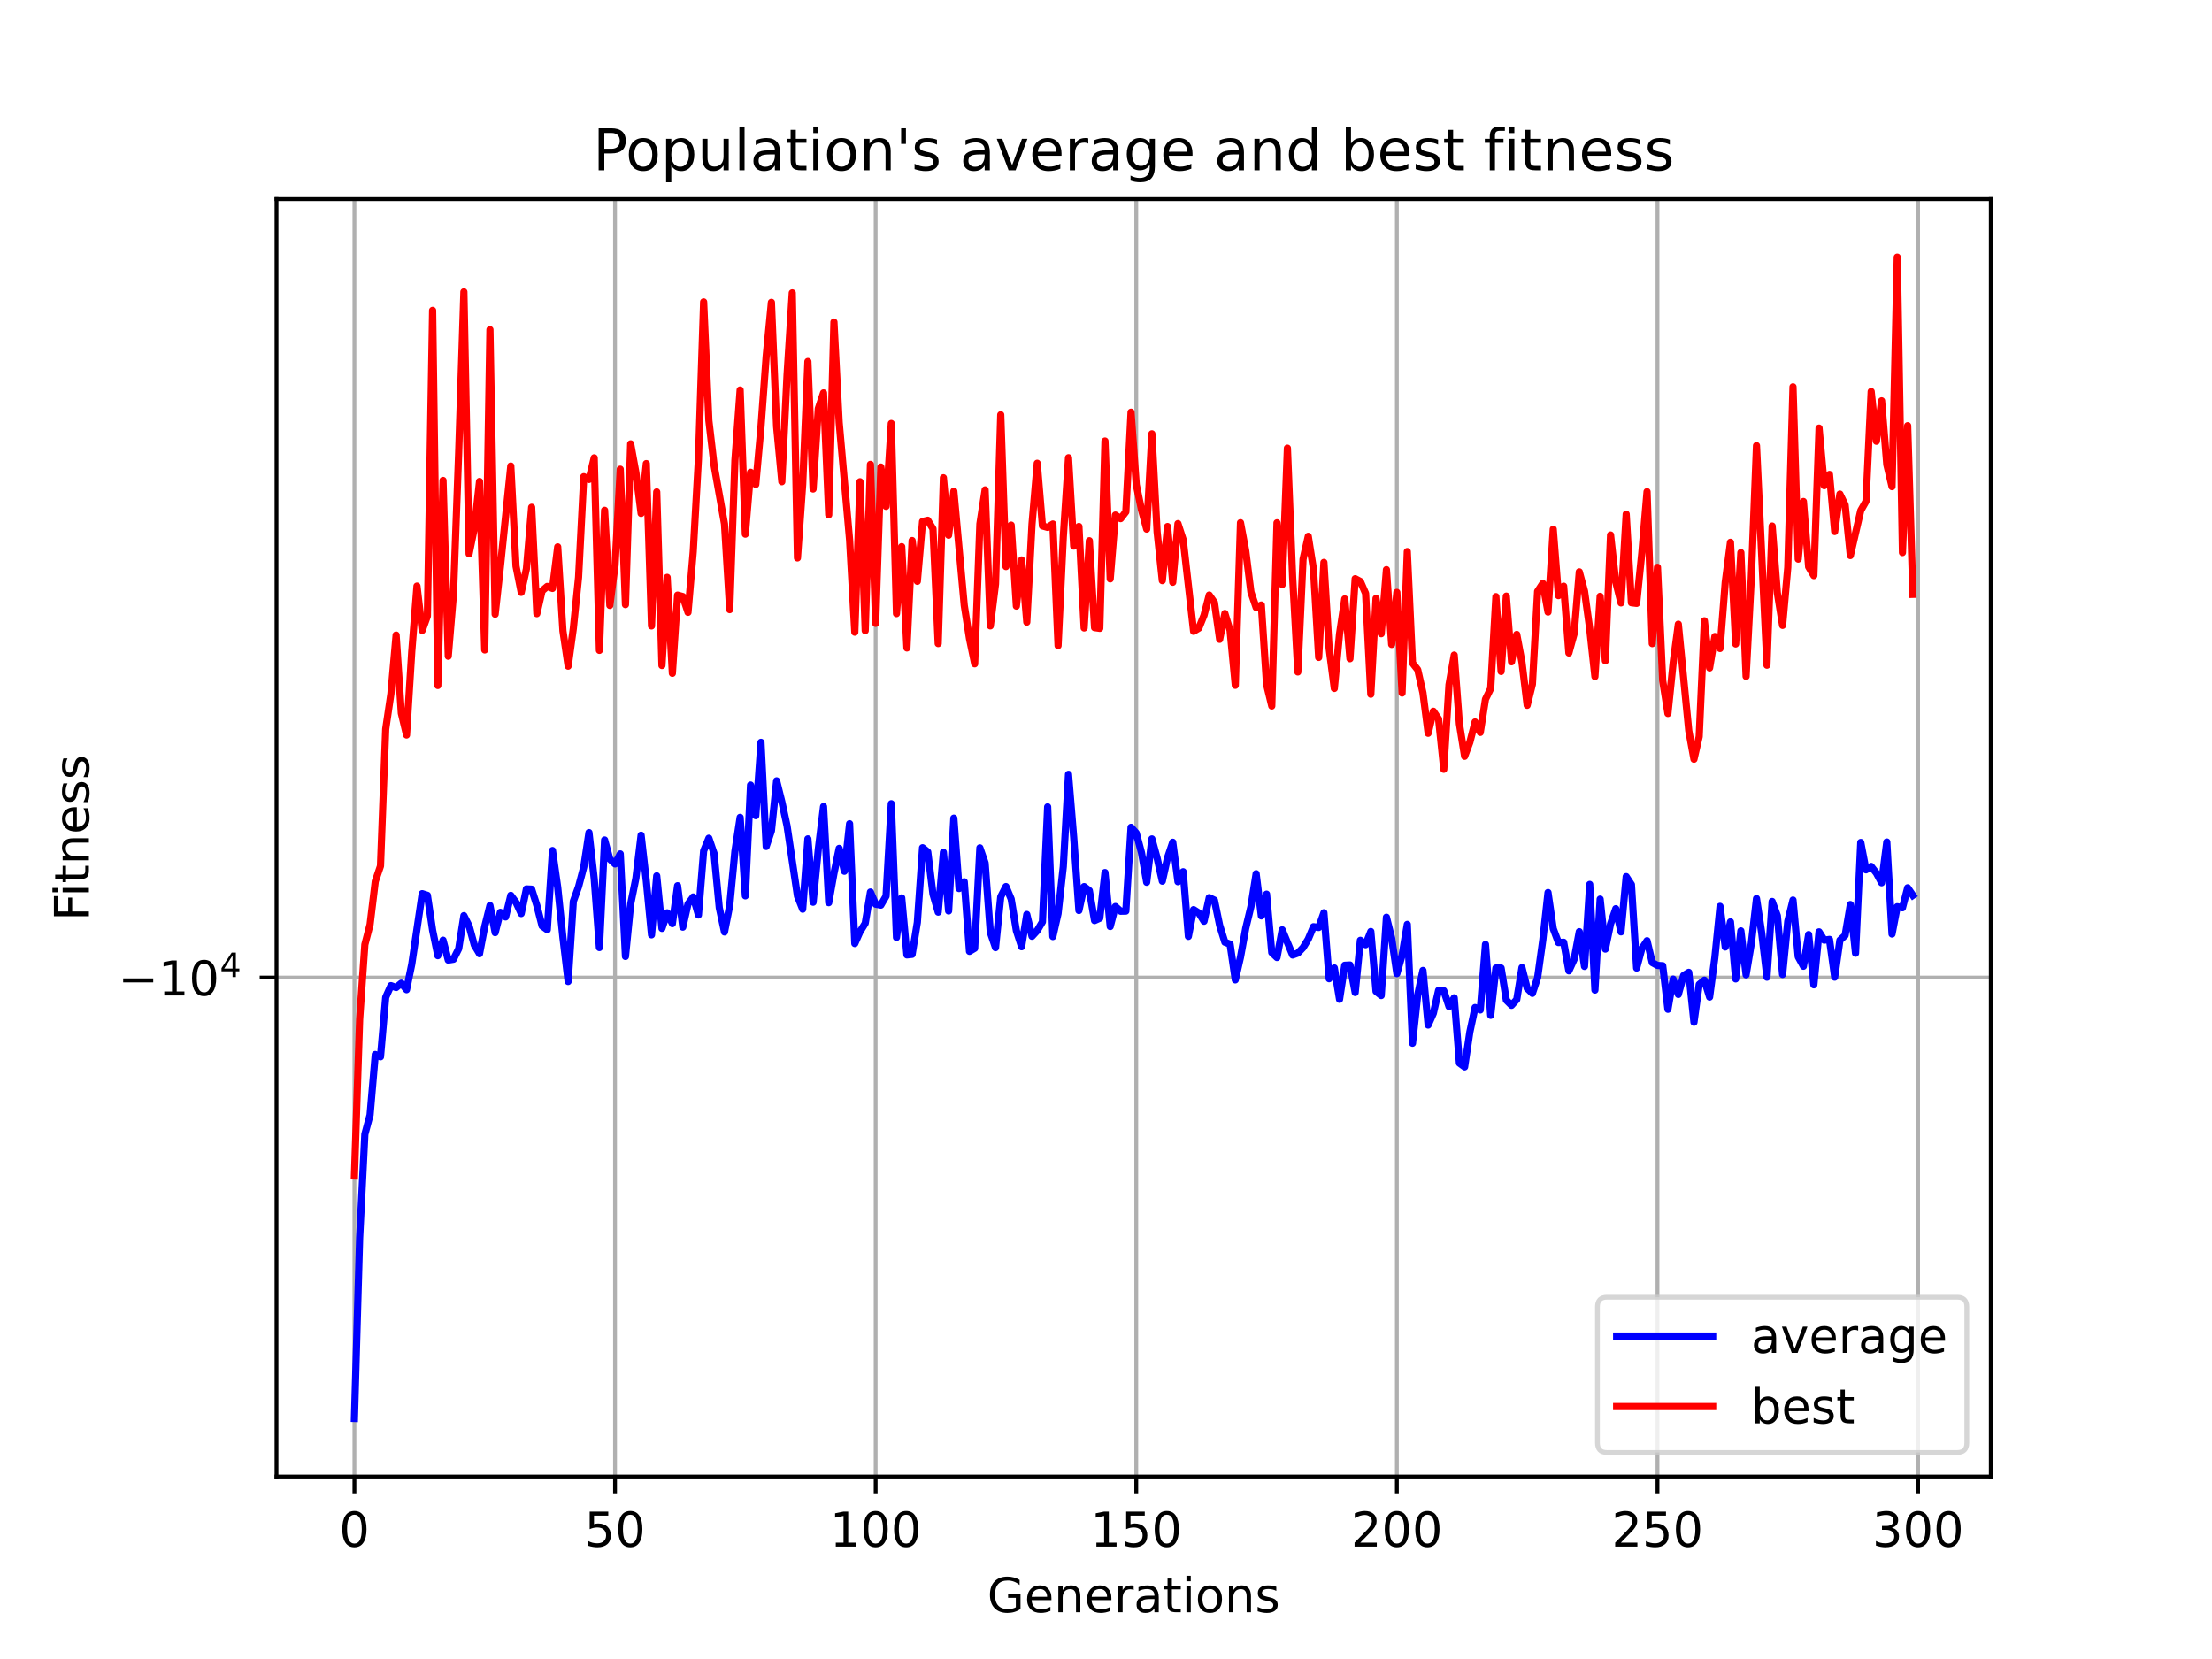 <?xml version="1.0" encoding="utf-8" standalone="no"?>
<!DOCTYPE svg PUBLIC "-//W3C//DTD SVG 1.1//EN"
  "http://www.w3.org/Graphics/SVG/1.1/DTD/svg11.dtd">
<!-- Created with matplotlib (https://matplotlib.org/) -->
<svg height="345.6pt" version="1.1" viewBox="0 0 460.8 345.6" width="460.8pt" xmlns="http://www.w3.org/2000/svg" xmlns:xlink="http://www.w3.org/1999/xlink">
 <defs>
  <style type="text/css">*{stroke-linecap:butt;stroke-linejoin:round;}</style>
 </defs>
 <g id="figure_1">
  <g id="patch_1">
   <path d="M 0 345.6 
L 460.8 345.6 
L 460.8 0 
L 0 0 
z
" style="fill:#ffffff;"/>
  </g>
  <g id="axes_1">
   <g id="patch_2">
    <path d="M 57.6 307.584 
L 414.72 307.584 
L 414.72 41.472 
L 57.6 41.472 
z
" style="fill:#ffffff;"/>
   </g>
   <g id="matplotlib.axis_1">
    <g id="xtick_1">
     <g id="line2d_1">
      <path clip-path="url(#pc007383264)" d="M 73.833 307.584 
L 73.833 41.472 
" style="fill:none;stroke:#b0b0b0;stroke-linecap:square;stroke-width:0.8;"/>
     </g>
     <g id="line2d_2">
      <defs>
       <path d="M 0 0 
L 0 3.5 
" id="mf114ee46c4" style="stroke:#000000;stroke-width:0.8;"/>
      </defs>
      <g>
       <use style="stroke:#000000;stroke-width:0.8;" x="73.833" xlink:href="#mf114ee46c4" y="307.584"/>
      </g>
     </g>
     <g id="text_1">
      <!-- 0 -->
      <g transform="translate(70.651 322.182)scale(0.1 -0.1)">
       <defs>
        <path d="M 31.781 66.406 
Q 24.172 66.406 20.328 58.906 
Q 16.5 51.422 16.5 36.375 
Q 16.5 21.391 20.328 13.891 
Q 24.172 6.391 31.781 6.391 
Q 39.453 6.391 43.281 13.891 
Q 47.125 21.391 47.125 36.375 
Q 47.125 51.422 43.281 58.906 
Q 39.453 66.406 31.781 66.406 
z
M 31.781 74.219 
Q 44.047 74.219 50.516 64.516 
Q 56.984 54.828 56.984 36.375 
Q 56.984 17.969 50.516 8.266 
Q 44.047 -1.422 31.781 -1.422 
Q 19.531 -1.422 13.062 8.266 
Q 6.594 17.969 6.594 36.375 
Q 6.594 54.828 13.062 64.516 
Q 19.531 74.219 31.781 74.219 
z
" id="DejaVuSans-48"/>
       </defs>
       <use xlink:href="#DejaVuSans-48"/>
      </g>
     </g>
    </g>
    <g id="xtick_2">
     <g id="line2d_3">
      <path clip-path="url(#pc007383264)" d="M 128.123 307.584 
L 128.123 41.472 
" style="fill:none;stroke:#b0b0b0;stroke-linecap:square;stroke-width:0.8;"/>
     </g>
     <g id="line2d_4">
      <g>
       <use style="stroke:#000000;stroke-width:0.8;" x="128.123" xlink:href="#mf114ee46c4" y="307.584"/>
      </g>
     </g>
     <g id="text_2">
      <!-- 50 -->
      <g transform="translate(121.76 322.182)scale(0.1 -0.1)">
       <defs>
        <path d="M 10.797 72.906 
L 49.516 72.906 
L 49.516 64.594 
L 19.828 64.594 
L 19.828 46.734 
Q 21.969 47.469 24.109 47.828 
Q 26.266 48.188 28.422 48.188 
Q 40.625 48.188 47.75 41.5 
Q 54.891 34.812 54.891 23.391 
Q 54.891 11.625 47.562 5.094 
Q 40.234 -1.422 26.906 -1.422 
Q 22.312 -1.422 17.547 -0.641 
Q 12.797 0.141 7.719 1.703 
L 7.719 11.625 
Q 12.109 9.234 16.797 8.062 
Q 21.484 6.891 26.703 6.891 
Q 35.156 6.891 40.078 11.328 
Q 45.016 15.766 45.016 23.391 
Q 45.016 31 40.078 35.438 
Q 35.156 39.891 26.703 39.891 
Q 22.75 39.891 18.812 39.016 
Q 14.891 38.141 10.797 36.281 
z
" id="DejaVuSans-53"/>
       </defs>
       <use xlink:href="#DejaVuSans-53"/>
       <use x="63.623" xlink:href="#DejaVuSans-48"/>
      </g>
     </g>
    </g>
    <g id="xtick_3">
     <g id="line2d_5">
      <path clip-path="url(#pc007383264)" d="M 182.413 307.584 
L 182.413 41.472 
" style="fill:none;stroke:#b0b0b0;stroke-linecap:square;stroke-width:0.8;"/>
     </g>
     <g id="line2d_6">
      <g>
       <use style="stroke:#000000;stroke-width:0.8;" x="182.413" xlink:href="#mf114ee46c4" y="307.584"/>
      </g>
     </g>
     <g id="text_3">
      <!-- 100 -->
      <g transform="translate(172.869 322.182)scale(0.1 -0.1)">
       <defs>
        <path d="M 12.406 8.297 
L 28.516 8.297 
L 28.516 63.922 
L 10.984 60.406 
L 10.984 69.391 
L 28.422 72.906 
L 38.281 72.906 
L 38.281 8.297 
L 54.391 8.297 
L 54.391 0 
L 12.406 0 
z
" id="DejaVuSans-49"/>
       </defs>
       <use xlink:href="#DejaVuSans-49"/>
       <use x="63.623" xlink:href="#DejaVuSans-48"/>
       <use x="127.246" xlink:href="#DejaVuSans-48"/>
      </g>
     </g>
    </g>
    <g id="xtick_4">
     <g id="line2d_7">
      <path clip-path="url(#pc007383264)" d="M 236.703 307.584 
L 236.703 41.472 
" style="fill:none;stroke:#b0b0b0;stroke-linecap:square;stroke-width:0.8;"/>
     </g>
     <g id="line2d_8">
      <g>
       <use style="stroke:#000000;stroke-width:0.8;" x="236.703" xlink:href="#mf114ee46c4" y="307.584"/>
      </g>
     </g>
     <g id="text_4">
      <!-- 150 -->
      <g transform="translate(227.159 322.182)scale(0.1 -0.1)">
       <use xlink:href="#DejaVuSans-49"/>
       <use x="63.623" xlink:href="#DejaVuSans-53"/>
       <use x="127.246" xlink:href="#DejaVuSans-48"/>
      </g>
     </g>
    </g>
    <g id="xtick_5">
     <g id="line2d_9">
      <path clip-path="url(#pc007383264)" d="M 290.993 307.584 
L 290.993 41.472 
" style="fill:none;stroke:#b0b0b0;stroke-linecap:square;stroke-width:0.8;"/>
     </g>
     <g id="line2d_10">
      <g>
       <use style="stroke:#000000;stroke-width:0.8;" x="290.993" xlink:href="#mf114ee46c4" y="307.584"/>
      </g>
     </g>
     <g id="text_5">
      <!-- 200 -->
      <g transform="translate(281.449 322.182)scale(0.1 -0.1)">
       <defs>
        <path d="M 19.188 8.297 
L 53.609 8.297 
L 53.609 0 
L 7.328 0 
L 7.328 8.297 
Q 12.938 14.109 22.625 23.891 
Q 32.328 33.688 34.812 36.531 
Q 39.547 41.844 41.422 45.531 
Q 43.312 49.219 43.312 52.781 
Q 43.312 58.594 39.234 62.25 
Q 35.156 65.922 28.609 65.922 
Q 23.969 65.922 18.812 64.312 
Q 13.672 62.703 7.812 59.422 
L 7.812 69.391 
Q 13.766 71.781 18.938 73 
Q 24.125 74.219 28.422 74.219 
Q 39.75 74.219 46.484 68.547 
Q 53.219 62.891 53.219 53.422 
Q 53.219 48.922 51.531 44.891 
Q 49.859 40.875 45.406 35.406 
Q 44.188 33.984 37.641 27.219 
Q 31.109 20.453 19.188 8.297 
z
" id="DejaVuSans-50"/>
       </defs>
       <use xlink:href="#DejaVuSans-50"/>
       <use x="63.623" xlink:href="#DejaVuSans-48"/>
       <use x="127.246" xlink:href="#DejaVuSans-48"/>
      </g>
     </g>
    </g>
    <g id="xtick_6">
     <g id="line2d_11">
      <path clip-path="url(#pc007383264)" d="M 345.283 307.584 
L 345.283 41.472 
" style="fill:none;stroke:#b0b0b0;stroke-linecap:square;stroke-width:0.8;"/>
     </g>
     <g id="line2d_12">
      <g>
       <use style="stroke:#000000;stroke-width:0.8;" x="345.283" xlink:href="#mf114ee46c4" y="307.584"/>
      </g>
     </g>
     <g id="text_6">
      <!-- 250 -->
      <g transform="translate(335.739 322.182)scale(0.1 -0.1)">
       <use xlink:href="#DejaVuSans-50"/>
       <use x="63.623" xlink:href="#DejaVuSans-53"/>
       <use x="127.246" xlink:href="#DejaVuSans-48"/>
      </g>
     </g>
    </g>
    <g id="xtick_7">
     <g id="line2d_13">
      <path clip-path="url(#pc007383264)" d="M 399.573 307.584 
L 399.573 41.472 
" style="fill:none;stroke:#b0b0b0;stroke-linecap:square;stroke-width:0.8;"/>
     </g>
     <g id="line2d_14">
      <g>
       <use style="stroke:#000000;stroke-width:0.8;" x="399.573" xlink:href="#mf114ee46c4" y="307.584"/>
      </g>
     </g>
     <g id="text_7">
      <!-- 300 -->
      <g transform="translate(390.029 322.182)scale(0.1 -0.1)">
       <defs>
        <path d="M 40.578 39.312 
Q 47.656 37.797 51.625 33 
Q 55.609 28.219 55.609 21.188 
Q 55.609 10.406 48.188 4.484 
Q 40.766 -1.422 27.094 -1.422 
Q 22.516 -1.422 17.656 -0.516 
Q 12.797 0.391 7.625 2.203 
L 7.625 11.719 
Q 11.719 9.328 16.594 8.109 
Q 21.484 6.891 26.812 6.891 
Q 36.078 6.891 40.938 10.547 
Q 45.797 14.203 45.797 21.188 
Q 45.797 27.641 41.281 31.266 
Q 36.766 34.906 28.719 34.906 
L 20.219 34.906 
L 20.219 43.016 
L 29.109 43.016 
Q 36.375 43.016 40.234 45.922 
Q 44.094 48.828 44.094 54.297 
Q 44.094 59.906 40.109 62.906 
Q 36.141 65.922 28.719 65.922 
Q 24.656 65.922 20.016 65.031 
Q 15.375 64.156 9.812 62.312 
L 9.812 71.094 
Q 15.438 72.656 20.344 73.438 
Q 25.25 74.219 29.594 74.219 
Q 40.828 74.219 47.359 69.109 
Q 53.906 64.016 53.906 55.328 
Q 53.906 49.266 50.438 45.094 
Q 46.969 40.922 40.578 39.312 
z
" id="DejaVuSans-51"/>
       </defs>
       <use xlink:href="#DejaVuSans-51"/>
       <use x="63.623" xlink:href="#DejaVuSans-48"/>
       <use x="127.246" xlink:href="#DejaVuSans-48"/>
      </g>
     </g>
    </g>
    <g id="text_8">
     <!-- Generations -->
     <g transform="translate(205.662 335.861)scale(0.1 -0.1)">
      <defs>
       <path d="M 59.516 10.406 
L 59.516 29.984 
L 43.406 29.984 
L 43.406 38.094 
L 69.281 38.094 
L 69.281 6.781 
Q 63.578 2.734 56.688 0.656 
Q 49.812 -1.422 42 -1.422 
Q 24.906 -1.422 15.25 8.562 
Q 5.609 18.562 5.609 36.375 
Q 5.609 54.25 15.25 64.234 
Q 24.906 74.219 42 74.219 
Q 49.125 74.219 55.547 72.453 
Q 61.969 70.703 67.391 67.281 
L 67.391 56.781 
Q 61.922 61.422 55.766 63.766 
Q 49.609 66.109 42.828 66.109 
Q 29.438 66.109 22.719 58.641 
Q 16.016 51.172 16.016 36.375 
Q 16.016 21.625 22.719 14.156 
Q 29.438 6.688 42.828 6.688 
Q 48.047 6.688 52.141 7.594 
Q 56.25 8.5 59.516 10.406 
z
" id="DejaVuSans-71"/>
       <path d="M 56.203 29.594 
L 56.203 25.203 
L 14.891 25.203 
Q 15.484 15.922 20.484 11.062 
Q 25.484 6.203 34.422 6.203 
Q 39.594 6.203 44.453 7.469 
Q 49.312 8.734 54.109 11.281 
L 54.109 2.781 
Q 49.266 0.734 44.188 -0.344 
Q 39.109 -1.422 33.891 -1.422 
Q 20.797 -1.422 13.156 6.188 
Q 5.516 13.812 5.516 26.812 
Q 5.516 40.234 12.766 48.109 
Q 20.016 56 32.328 56 
Q 43.359 56 49.781 48.891 
Q 56.203 41.797 56.203 29.594 
z
M 47.219 32.234 
Q 47.125 39.594 43.094 43.984 
Q 39.062 48.391 32.422 48.391 
Q 24.906 48.391 20.391 44.141 
Q 15.875 39.891 15.188 32.172 
z
" id="DejaVuSans-101"/>
       <path d="M 54.891 33.016 
L 54.891 0 
L 45.906 0 
L 45.906 32.719 
Q 45.906 40.484 42.875 44.328 
Q 39.844 48.188 33.797 48.188 
Q 26.516 48.188 22.312 43.547 
Q 18.109 38.922 18.109 30.906 
L 18.109 0 
L 9.078 0 
L 9.078 54.688 
L 18.109 54.688 
L 18.109 46.188 
Q 21.344 51.125 25.703 53.562 
Q 30.078 56 35.797 56 
Q 45.219 56 50.047 50.172 
Q 54.891 44.344 54.891 33.016 
z
" id="DejaVuSans-110"/>
       <path d="M 41.109 46.297 
Q 39.594 47.172 37.812 47.578 
Q 36.031 48 33.891 48 
Q 26.266 48 22.188 43.047 
Q 18.109 38.094 18.109 28.812 
L 18.109 0 
L 9.078 0 
L 9.078 54.688 
L 18.109 54.688 
L 18.109 46.188 
Q 20.953 51.172 25.484 53.578 
Q 30.031 56 36.531 56 
Q 37.453 56 38.578 55.875 
Q 39.703 55.766 41.062 55.516 
z
" id="DejaVuSans-114"/>
       <path d="M 34.281 27.484 
Q 23.391 27.484 19.188 25 
Q 14.984 22.516 14.984 16.5 
Q 14.984 11.719 18.141 8.906 
Q 21.297 6.109 26.703 6.109 
Q 34.188 6.109 38.703 11.406 
Q 43.219 16.703 43.219 25.484 
L 43.219 27.484 
z
M 52.203 31.203 
L 52.203 0 
L 43.219 0 
L 43.219 8.297 
Q 40.141 3.328 35.547 0.953 
Q 30.953 -1.422 24.312 -1.422 
Q 15.922 -1.422 10.953 3.297 
Q 6 8.016 6 15.922 
Q 6 25.141 12.172 29.828 
Q 18.359 34.516 30.609 34.516 
L 43.219 34.516 
L 43.219 35.406 
Q 43.219 41.609 39.141 45 
Q 35.062 48.391 27.688 48.391 
Q 23 48.391 18.547 47.266 
Q 14.109 46.141 10.016 43.891 
L 10.016 52.203 
Q 14.938 54.109 19.578 55.047 
Q 24.219 56 28.609 56 
Q 40.484 56 46.344 49.844 
Q 52.203 43.703 52.203 31.203 
z
" id="DejaVuSans-97"/>
       <path d="M 18.312 70.219 
L 18.312 54.688 
L 36.812 54.688 
L 36.812 47.703 
L 18.312 47.703 
L 18.312 18.016 
Q 18.312 11.328 20.141 9.422 
Q 21.969 7.516 27.594 7.516 
L 36.812 7.516 
L 36.812 0 
L 27.594 0 
Q 17.188 0 13.234 3.875 
Q 9.281 7.766 9.281 18.016 
L 9.281 47.703 
L 2.688 47.703 
L 2.688 54.688 
L 9.281 54.688 
L 9.281 70.219 
z
" id="DejaVuSans-116"/>
       <path d="M 9.422 54.688 
L 18.406 54.688 
L 18.406 0 
L 9.422 0 
z
M 9.422 75.984 
L 18.406 75.984 
L 18.406 64.594 
L 9.422 64.594 
z
" id="DejaVuSans-105"/>
       <path d="M 30.609 48.391 
Q 23.391 48.391 19.188 42.75 
Q 14.984 37.109 14.984 27.297 
Q 14.984 17.484 19.156 11.844 
Q 23.344 6.203 30.609 6.203 
Q 37.797 6.203 41.984 11.859 
Q 46.188 17.531 46.188 27.297 
Q 46.188 37.016 41.984 42.703 
Q 37.797 48.391 30.609 48.391 
z
M 30.609 56 
Q 42.328 56 49.016 48.375 
Q 55.719 40.766 55.719 27.297 
Q 55.719 13.875 49.016 6.219 
Q 42.328 -1.422 30.609 -1.422 
Q 18.844 -1.422 12.172 6.219 
Q 5.516 13.875 5.516 27.297 
Q 5.516 40.766 12.172 48.375 
Q 18.844 56 30.609 56 
z
" id="DejaVuSans-111"/>
       <path d="M 44.281 53.078 
L 44.281 44.578 
Q 40.484 46.531 36.375 47.5 
Q 32.281 48.484 27.875 48.484 
Q 21.188 48.484 17.844 46.438 
Q 14.5 44.391 14.5 40.281 
Q 14.5 37.156 16.891 35.375 
Q 19.281 33.594 26.516 31.984 
L 29.594 31.297 
Q 39.156 29.25 43.188 25.516 
Q 47.219 21.781 47.219 15.094 
Q 47.219 7.469 41.188 3.016 
Q 35.156 -1.422 24.609 -1.422 
Q 20.219 -1.422 15.453 -0.562 
Q 10.688 0.297 5.422 2 
L 5.422 11.281 
Q 10.406 8.688 15.234 7.391 
Q 20.062 6.109 24.812 6.109 
Q 31.156 6.109 34.562 8.281 
Q 37.984 10.453 37.984 14.406 
Q 37.984 18.062 35.516 20.016 
Q 33.062 21.969 24.703 23.781 
L 21.578 24.516 
Q 13.234 26.266 9.516 29.906 
Q 5.812 33.547 5.812 39.891 
Q 5.812 47.609 11.281 51.797 
Q 16.75 56 26.812 56 
Q 31.781 56 36.172 55.266 
Q 40.578 54.547 44.281 53.078 
z
" id="DejaVuSans-115"/>
      </defs>
      <use xlink:href="#DejaVuSans-71"/>
      <use x="77.49" xlink:href="#DejaVuSans-101"/>
      <use x="139.014" xlink:href="#DejaVuSans-110"/>
      <use x="202.393" xlink:href="#DejaVuSans-101"/>
      <use x="263.916" xlink:href="#DejaVuSans-114"/>
      <use x="305.029" xlink:href="#DejaVuSans-97"/>
      <use x="366.309" xlink:href="#DejaVuSans-116"/>
      <use x="405.518" xlink:href="#DejaVuSans-105"/>
      <use x="433.301" xlink:href="#DejaVuSans-111"/>
      <use x="494.482" xlink:href="#DejaVuSans-110"/>
      <use x="557.861" xlink:href="#DejaVuSans-115"/>
     </g>
    </g>
   </g>
   <g id="matplotlib.axis_2">
    <g id="ytick_1">
     <g id="line2d_15">
      <path clip-path="url(#pc007383264)" d="M 57.6 203.638 
L 414.72 203.638 
" style="fill:none;stroke:#b0b0b0;stroke-linecap:square;stroke-width:0.8;"/>
     </g>
     <g id="line2d_16">
      <defs>
       <path d="M 0 0 
L -3.5 0 
" id="mef198a7587" style="stroke:#000000;stroke-width:0.8;"/>
      </defs>
      <g>
       <use style="stroke:#000000;stroke-width:0.8;" x="57.6" xlink:href="#mef198a7587" y="203.638"/>
      </g>
     </g>
     <g id="text_9">
      <!-- $\mathdefault{-10^{4}}$ -->
      <g transform="translate(24.6 207.438)scale(0.1 -0.1)">
       <defs>
        <path d="M 10.594 35.5 
L 73.188 35.5 
L 73.188 27.203 
L 10.594 27.203 
z
" id="DejaVuSans-8722"/>
        <path d="M 37.797 64.312 
L 12.891 25.391 
L 37.797 25.391 
z
M 35.203 72.906 
L 47.609 72.906 
L 47.609 25.391 
L 58.016 25.391 
L 58.016 17.188 
L 47.609 17.188 
L 47.609 0 
L 37.797 0 
L 37.797 17.188 
L 4.891 17.188 
L 4.891 26.703 
z
" id="DejaVuSans-52"/>
       </defs>
       <use transform="translate(0 0.684)" xlink:href="#DejaVuSans-8722"/>
       <use transform="translate(83.789 0.684)" xlink:href="#DejaVuSans-49"/>
       <use transform="translate(147.412 0.684)" xlink:href="#DejaVuSans-48"/>
       <use transform="translate(211.992 38.966)scale(0.7)" xlink:href="#DejaVuSans-52"/>
      </g>
     </g>
    </g>
    <g id="text_10">
     <!-- Fitness -->
     <g transform="translate(18.52 191.845)rotate(-90)scale(0.1 -0.1)">
      <defs>
       <path d="M 9.812 72.906 
L 51.703 72.906 
L 51.703 64.594 
L 19.672 64.594 
L 19.672 43.109 
L 48.578 43.109 
L 48.578 34.812 
L 19.672 34.812 
L 19.672 0 
L 9.812 0 
z
" id="DejaVuSans-70"/>
      </defs>
      <use xlink:href="#DejaVuSans-70"/>
      <use x="50.27" xlink:href="#DejaVuSans-105"/>
      <use x="78.053" xlink:href="#DejaVuSans-116"/>
      <use x="117.262" xlink:href="#DejaVuSans-110"/>
      <use x="180.641" xlink:href="#DejaVuSans-101"/>
      <use x="242.164" xlink:href="#DejaVuSans-115"/>
      <use x="294.264" xlink:href="#DejaVuSans-115"/>
     </g>
    </g>
   </g>
   <g id="line2d_17">
    <path clip-path="url(#pc007383264)" d="M 73.833 295.488 
L 74.919 257.876 
L 76.004 236.287 
L 77.09 232.258 
L 78.176 219.669 
L 79.262 220.147 
L 80.348 207.759 
L 81.433 205.323 
L 82.519 205.718 
L 83.605 204.814 
L 84.691 206.169 
L 85.777 200.857 
L 87.948 186.167 
L 89.034 186.515 
L 90.12 193.797 
L 91.206 199.079 
L 92.291 195.856 
L 93.377 200.001 
L 94.463 199.827 
L 95.549 197.631 
L 96.635 190.749 
L 97.72 192.885 
L 98.806 196.862 
L 99.892 198.679 
L 100.978 192.998 
L 102.064 188.632 
L 103.149 194.28 
L 104.235 190.059 
L 105.321 191.012 
L 106.407 186.521 
L 107.493 187.977 
L 108.578 190.305 
L 109.664 185.182 
L 110.75 185.234 
L 111.836 188.633 
L 112.922 192.881 
L 114.007 193.681 
L 115.093 177.182 
L 116.179 184.854 
L 117.265 195.32 
L 118.351 204.462 
L 119.436 187.766 
L 120.522 184.723 
L 121.608 180.606 
L 122.694 173.443 
L 123.78 183.031 
L 124.865 197.39 
L 125.951 174.986 
L 127.037 178.972 
L 128.123 179.971 
L 129.209 177.885 
L 130.294 199.246 
L 131.38 188.319 
L 132.466 182.948 
L 133.552 173.986 
L 134.638 183.548 
L 135.723 194.742 
L 136.809 182.462 
L 137.895 193.401 
L 138.981 190.162 
L 140.067 192.404 
L 141.152 184.519 
L 142.238 193.137 
L 143.324 188.309 
L 144.41 186.856 
L 145.496 190.602 
L 146.581 177.256 
L 147.667 174.616 
L 148.753 177.796 
L 149.839 189.113 
L 150.925 194.145 
L 152.01 188.66 
L 153.096 177.339 
L 154.182 170.273 
L 155.268 186.624 
L 156.354 163.546 
L 157.439 169.918 
L 158.525 154.643 
L 159.611 176.331 
L 160.697 173.08 
L 161.783 162.67 
L 162.868 167.025 
L 163.954 172.037 
L 166.126 186.673 
L 167.212 189.4 
L 168.297 174.755 
L 169.383 187.945 
L 170.469 176.899 
L 171.555 168.023 
L 172.641 188.042 
L 173.726 181.967 
L 174.812 176.736 
L 175.898 181.499 
L 176.984 171.6 
L 178.07 196.551 
L 179.155 194.095 
L 180.241 192.337 
L 181.327 185.826 
L 182.413 188.357 
L 183.499 188.55 
L 184.584 186.68 
L 185.67 167.43 
L 186.756 195.284 
L 187.842 187.052 
L 188.928 198.924 
L 190.013 198.808 
L 191.099 192.15 
L 192.185 176.6 
L 193.271 177.481 
L 194.357 186.272 
L 195.442 190.008 
L 196.528 177.552 
L 197.614 189.769 
L 198.7 170.436 
L 199.786 185.1 
L 200.871 183.694 
L 201.957 198.182 
L 203.043 197.541 
L 204.129 176.625 
L 205.215 179.777 
L 206.3 194.22 
L 207.386 197.407 
L 208.472 186.81 
L 209.558 184.689 
L 210.644 187.281 
L 211.729 193.881 
L 212.815 197.217 
L 213.901 190.501 
L 214.987 195.044 
L 216.073 193.863 
L 217.158 192.034 
L 218.244 168.083 
L 219.33 195.094 
L 220.416 190.302 
L 221.502 180.532 
L 222.587 161.312 
L 223.673 174.476 
L 224.759 189.672 
L 225.845 184.698 
L 226.931 185.538 
L 228.016 191.767 
L 229.102 191.277 
L 230.188 181.77 
L 231.274 193.006 
L 232.36 188.845 
L 233.445 189.823 
L 234.531 189.799 
L 235.617 172.344 
L 236.703 173.555 
L 237.789 177.621 
L 238.875 183.797 
L 239.96 174.764 
L 241.046 178.744 
L 242.132 183.564 
L 243.218 178.681 
L 244.304 175.456 
L 245.389 183.678 
L 246.475 181.601 
L 247.561 195.064 
L 248.647 189.494 
L 249.733 190.185 
L 250.818 191.908 
L 251.904 186.998 
L 252.99 187.522 
L 254.076 192.761 
L 255.162 196.271 
L 256.247 196.678 
L 257.333 204.128 
L 258.419 199.392 
L 259.505 193.39 
L 260.591 188.869 
L 261.676 182.009 
L 262.762 190.794 
L 263.848 186.271 
L 264.934 198.437 
L 266.02 199.466 
L 267.105 193.697 
L 269.277 198.947 
L 270.363 198.546 
L 271.449 197.411 
L 272.534 195.629 
L 273.62 193.05 
L 274.706 193.21 
L 275.792 190.142 
L 276.878 203.883 
L 277.963 201.635 
L 279.049 208.171 
L 280.135 201.082 
L 281.221 201.026 
L 282.307 206.757 
L 283.392 195.883 
L 284.478 196.792 
L 285.564 194.047 
L 286.65 206.514 
L 287.736 207.387 
L 288.821 191.074 
L 289.907 195.424 
L 290.993 202.825 
L 292.079 198.978 
L 293.165 192.567 
L 294.25 217.326 
L 295.336 207.201 
L 296.422 202.164 
L 297.508 213.533 
L 298.594 211.078 
L 299.679 206.311 
L 300.765 206.382 
L 301.851 209.677 
L 302.937 207.86 
L 304.023 221.465 
L 305.108 222.252 
L 306.194 214.986 
L 307.28 209.885 
L 308.366 210.391 
L 309.452 196.738 
L 310.537 211.512 
L 311.623 201.66 
L 312.709 201.661 
L 313.795 208.349 
L 314.881 209.424 
L 315.966 208.209 
L 317.052 201.561 
L 318.138 205.892 
L 319.224 206.93 
L 320.31 203.655 
L 321.395 195.807 
L 322.481 185.933 
L 323.567 193.449 
L 324.653 196.343 
L 325.739 196.284 
L 326.824 202.244 
L 327.91 199.865 
L 328.996 194.081 
L 330.082 201.317 
L 331.168 184.242 
L 332.253 206.251 
L 333.339 187.302 
L 334.425 197.71 
L 335.511 192.456 
L 336.597 189.298 
L 337.682 194.122 
L 338.768 182.616 
L 339.854 184.275 
L 340.94 201.658 
L 342.026 197.602 
L 343.111 195.965 
L 344.197 200.522 
L 345.283 201.113 
L 346.369 201.174 
L 347.455 210.247 
L 348.54 203.962 
L 349.626 207.158 
L 350.712 203.226 
L 351.798 202.556 
L 352.884 212.944 
L 353.969 205.076 
L 355.055 204.19 
L 356.141 207.702 
L 357.227 199.531 
L 358.313 188.814 
L 359.398 197.27 
L 360.484 192.04 
L 361.57 203.925 
L 362.656 193.914 
L 363.742 203.076 
L 364.827 196.573 
L 365.913 187.188 
L 366.999 194.387 
L 368.085 203.569 
L 369.171 187.797 
L 370.256 190.769 
L 371.342 202.996 
L 372.428 191.909 
L 373.514 187.501 
L 374.6 199.31 
L 375.685 201.282 
L 376.771 194.683 
L 377.857 205.151 
L 378.943 194.118 
L 380.029 195.844 
L 381.114 195.696 
L 382.2 203.56 
L 383.286 195.867 
L 384.372 194.857 
L 385.458 188.434 
L 386.543 198.572 
L 387.629 175.501 
L 388.715 181.201 
L 389.801 180.495 
L 390.887 181.876 
L 391.972 183.892 
L 393.058 175.403 
L 394.144 194.571 
L 395.23 188.888 
L 396.316 189.107 
L 397.401 184.946 
L 398.487 186.519 
L 398.487 186.519 
" style="fill:none;stroke:#0000ff;stroke-linecap:square;stroke-width:1.5;"/>
   </g>
   <g id="line2d_18">
    <path clip-path="url(#pc007383264)" d="M 73.833 244.973 
L 74.919 212.354 
L 76.004 196.767 
L 77.09 192.582 
L 78.176 183.611 
L 79.262 180.408 
L 80.348 151.883 
L 81.433 144.527 
L 82.519 132.294 
L 83.605 148.573 
L 84.691 153.113 
L 85.777 135.709 
L 86.862 122.092 
L 87.948 131.334 
L 89.034 128.331 
L 90.12 64.657 
L 91.206 142.807 
L 92.291 100.08 
L 93.377 136.705 
L 94.463 123.782 
L 95.549 94.248 
L 96.635 60.8 
L 97.72 115.373 
L 98.806 110.056 
L 99.892 100.297 
L 100.978 135.395 
L 102.064 68.67 
L 103.149 127.952 
L 104.235 118.074 
L 106.407 97.084 
L 107.493 117.954 
L 108.578 123.406 
L 109.664 118.477 
L 110.75 105.676 
L 111.836 127.836 
L 112.922 123.091 
L 114.007 122.158 
L 115.093 122.571 
L 116.179 113.925 
L 117.265 131.426 
L 118.351 138.77 
L 119.436 130.889 
L 120.522 120.268 
L 121.608 99.303 
L 122.694 99.876 
L 123.78 95.372 
L 124.865 135.482 
L 125.951 106.303 
L 127.037 126.115 
L 128.123 117.801 
L 129.209 97.745 
L 130.294 125.953 
L 131.38 92.46 
L 132.466 98.455 
L 133.552 106.953 
L 134.638 96.574 
L 135.723 130.393 
L 136.809 102.477 
L 137.895 138.639 
L 138.981 120.277 
L 140.067 140.265 
L 141.152 123.971 
L 142.238 124.266 
L 143.324 127.559 
L 144.41 114.916 
L 145.496 95.598 
L 146.581 62.891 
L 147.667 87.614 
L 148.753 96.915 
L 150.925 109.147 
L 152.01 126.996 
L 153.096 95.903 
L 154.182 81.242 
L 155.268 111.276 
L 156.354 98.381 
L 157.439 100.919 
L 158.525 88.94 
L 159.611 74.195 
L 160.697 62.98 
L 161.783 88.879 
L 162.868 100.351 
L 163.954 78.184 
L 165.04 61.01 
L 166.126 116.226 
L 167.212 100.915 
L 168.297 75.309 
L 169.383 101.872 
L 170.469 85.115 
L 171.555 81.842 
L 172.641 107.244 
L 173.726 67.094 
L 174.812 87.993 
L 176.984 112.454 
L 178.07 131.697 
L 179.155 100.354 
L 180.241 131.376 
L 181.327 96.735 
L 182.413 129.852 
L 183.499 97.294 
L 184.584 105.481 
L 185.67 88.215 
L 186.756 127.827 
L 187.842 113.879 
L 188.928 134.981 
L 190.013 112.607 
L 191.099 121.096 
L 192.185 108.643 
L 193.271 108.38 
L 194.357 110.167 
L 195.442 134.066 
L 196.528 99.523 
L 197.614 111.495 
L 198.7 102.323 
L 200.871 126.103 
L 201.957 133.026 
L 203.043 138.285 
L 204.129 109.138 
L 205.215 102.053 
L 206.3 130.383 
L 207.386 121.641 
L 208.472 86.403 
L 209.558 118.021 
L 210.644 109.389 
L 211.729 126.257 
L 212.815 116.648 
L 213.901 129.595 
L 214.987 109.187 
L 216.073 96.506 
L 217.158 109.556 
L 218.244 109.864 
L 219.33 109.162 
L 220.416 134.503 
L 221.502 111.887 
L 222.587 95.352 
L 223.673 113.759 
L 224.759 109.678 
L 225.845 130.811 
L 226.931 112.645 
L 228.016 130.74 
L 229.102 130.891 
L 230.188 91.875 
L 231.274 120.594 
L 232.36 107.295 
L 233.445 108.036 
L 234.531 106.623 
L 235.617 85.868 
L 236.703 100.966 
L 237.789 106.2 
L 238.875 110.224 
L 239.96 90.372 
L 241.046 110.814 
L 242.132 120.95 
L 243.218 109.685 
L 244.304 121.297 
L 245.389 109.081 
L 246.475 112.438 
L 248.647 131.515 
L 249.733 130.854 
L 250.818 128.177 
L 251.904 123.956 
L 252.99 125.505 
L 254.076 133.185 
L 255.162 127.795 
L 256.247 131.328 
L 257.333 142.768 
L 258.419 108.892 
L 259.505 114.724 
L 260.591 123.338 
L 261.676 126.547 
L 262.762 126.032 
L 263.848 142.597 
L 264.934 147.07 
L 266.02 108.911 
L 267.105 121.786 
L 268.191 93.357 
L 269.277 120.198 
L 270.363 139.979 
L 271.449 116.493 
L 272.534 111.723 
L 273.62 118.587 
L 274.706 136.956 
L 275.792 117.158 
L 276.878 135.064 
L 277.963 143.417 
L 279.049 132.058 
L 280.135 124.762 
L 281.221 137.22 
L 282.307 120.553 
L 283.392 121.128 
L 284.478 123.618 
L 285.564 144.621 
L 286.65 124.66 
L 287.736 132.011 
L 288.821 118.671 
L 289.907 134.252 
L 290.993 123.399 
L 292.079 144.375 
L 293.165 114.898 
L 294.25 138.128 
L 295.336 139.511 
L 296.422 144.316 
L 297.508 152.754 
L 298.594 148.165 
L 299.679 149.761 
L 300.765 160.26 
L 301.851 142.643 
L 302.937 136.46 
L 304.023 150.809 
L 305.108 157.55 
L 306.194 154.635 
L 307.28 150.4 
L 308.366 152.576 
L 309.452 145.661 
L 310.537 143.439 
L 311.623 124.287 
L 312.709 139.872 
L 313.795 124.181 
L 314.881 137.861 
L 315.966 132.163 
L 317.052 137.965 
L 318.138 146.928 
L 319.224 142.544 
L 320.31 123.19 
L 321.395 121.535 
L 322.481 127.497 
L 323.567 110.227 
L 324.653 124.078 
L 325.739 122.11 
L 326.824 136.02 
L 327.91 132.054 
L 328.996 119.123 
L 330.082 123.139 
L 331.168 131.005 
L 332.253 140.939 
L 333.339 124.224 
L 334.425 137.659 
L 335.511 111.451 
L 336.597 121.247 
L 337.682 125.596 
L 338.768 107.105 
L 339.854 125.555 
L 340.94 125.691 
L 342.026 115.164 
L 343.111 102.428 
L 344.197 134.075 
L 345.283 118.18 
L 346.369 141.81 
L 347.455 148.63 
L 348.54 138.137 
L 349.626 130.03 
L 351.798 152.19 
L 352.884 158.156 
L 353.969 153.453 
L 355.055 129.325 
L 356.141 139.143 
L 357.227 132.6 
L 358.313 135.091 
L 359.398 121.296 
L 360.484 112.972 
L 361.57 134.148 
L 362.656 115.112 
L 363.742 140.902 
L 364.827 120.439 
L 365.913 92.835 
L 368.085 138.574 
L 369.171 109.585 
L 370.256 123.536 
L 371.342 130.276 
L 372.428 118.194 
L 373.514 80.584 
L 374.6 116.467 
L 375.685 104.473 
L 376.771 118.077 
L 377.857 119.908 
L 378.943 89.181 
L 380.029 101.172 
L 381.114 98.832 
L 382.2 110.725 
L 383.286 102.926 
L 384.372 105.169 
L 385.458 115.732 
L 387.629 106.35 
L 388.715 104.442 
L 389.801 81.56 
L 390.887 91.917 
L 391.972 83.496 
L 393.058 96.796 
L 394.144 101.375 
L 395.23 53.568 
L 396.316 115.111 
L 397.401 88.68 
L 398.487 123.81 
L 398.487 123.81 
" style="fill:none;stroke:#ff0000;stroke-linecap:square;stroke-width:1.5;"/>
   </g>
   <g id="patch_3">
    <path d="M 57.6 307.584 
L 57.6 41.472 
" style="fill:none;stroke:#000000;stroke-linecap:square;stroke-linejoin:miter;stroke-width:0.8;"/>
   </g>
   <g id="patch_4">
    <path d="M 414.72 307.584 
L 414.72 41.472 
" style="fill:none;stroke:#000000;stroke-linecap:square;stroke-linejoin:miter;stroke-width:0.8;"/>
   </g>
   <g id="patch_5">
    <path d="M 57.6 307.584 
L 414.72 307.584 
" style="fill:none;stroke:#000000;stroke-linecap:square;stroke-linejoin:miter;stroke-width:0.8;"/>
   </g>
   <g id="patch_6">
    <path d="M 57.6 41.472 
L 414.72 41.472 
" style="fill:none;stroke:#000000;stroke-linecap:square;stroke-linejoin:miter;stroke-width:0.8;"/>
   </g>
   <g id="text_11">
    <!-- Population's average and best fitness -->
    <g transform="translate(123.53 35.472)scale(0.12 -0.12)">
     <defs>
      <path d="M 19.672 64.797 
L 19.672 37.406 
L 32.078 37.406 
Q 38.969 37.406 42.719 40.969 
Q 46.484 44.531 46.484 51.125 
Q 46.484 57.672 42.719 61.234 
Q 38.969 64.797 32.078 64.797 
z
M 9.812 72.906 
L 32.078 72.906 
Q 44.344 72.906 50.609 67.359 
Q 56.891 61.812 56.891 51.125 
Q 56.891 40.328 50.609 34.812 
Q 44.344 29.297 32.078 29.297 
L 19.672 29.297 
L 19.672 0 
L 9.812 0 
z
" id="DejaVuSans-80"/>
      <path d="M 18.109 8.203 
L 18.109 -20.797 
L 9.078 -20.797 
L 9.078 54.688 
L 18.109 54.688 
L 18.109 46.391 
Q 20.953 51.266 25.266 53.625 
Q 29.594 56 35.594 56 
Q 45.562 56 51.781 48.094 
Q 58.016 40.188 58.016 27.297 
Q 58.016 14.406 51.781 6.484 
Q 45.562 -1.422 35.594 -1.422 
Q 29.594 -1.422 25.266 0.953 
Q 20.953 3.328 18.109 8.203 
z
M 48.688 27.297 
Q 48.688 37.203 44.609 42.844 
Q 40.531 48.484 33.406 48.484 
Q 26.266 48.484 22.188 42.844 
Q 18.109 37.203 18.109 27.297 
Q 18.109 17.391 22.188 11.75 
Q 26.266 6.109 33.406 6.109 
Q 40.531 6.109 44.609 11.75 
Q 48.688 17.391 48.688 27.297 
z
" id="DejaVuSans-112"/>
      <path d="M 8.5 21.578 
L 8.5 54.688 
L 17.484 54.688 
L 17.484 21.922 
Q 17.484 14.156 20.5 10.266 
Q 23.531 6.391 29.594 6.391 
Q 36.859 6.391 41.078 11.031 
Q 45.312 15.672 45.312 23.688 
L 45.312 54.688 
L 54.297 54.688 
L 54.297 0 
L 45.312 0 
L 45.312 8.406 
Q 42.047 3.422 37.719 1 
Q 33.406 -1.422 27.688 -1.422 
Q 18.266 -1.422 13.375 4.438 
Q 8.5 10.297 8.5 21.578 
z
M 31.109 56 
z
" id="DejaVuSans-117"/>
      <path d="M 9.422 75.984 
L 18.406 75.984 
L 18.406 0 
L 9.422 0 
z
" id="DejaVuSans-108"/>
      <path d="M 17.922 72.906 
L 17.922 45.797 
L 9.625 45.797 
L 9.625 72.906 
z
" id="DejaVuSans-39"/>
      <path id="DejaVuSans-32"/>
      <path d="M 2.984 54.688 
L 12.5 54.688 
L 29.594 8.797 
L 46.688 54.688 
L 56.203 54.688 
L 35.688 0 
L 23.484 0 
z
" id="DejaVuSans-118"/>
      <path d="M 45.406 27.984 
Q 45.406 37.75 41.375 43.109 
Q 37.359 48.484 30.078 48.484 
Q 22.859 48.484 18.828 43.109 
Q 14.797 37.75 14.797 27.984 
Q 14.797 18.266 18.828 12.891 
Q 22.859 7.516 30.078 7.516 
Q 37.359 7.516 41.375 12.891 
Q 45.406 18.266 45.406 27.984 
z
M 54.391 6.781 
Q 54.391 -7.172 48.188 -13.984 
Q 42 -20.797 29.203 -20.797 
Q 24.469 -20.797 20.266 -20.094 
Q 16.062 -19.391 12.109 -17.922 
L 12.109 -9.188 
Q 16.062 -11.328 19.922 -12.344 
Q 23.781 -13.375 27.781 -13.375 
Q 36.625 -13.375 41.016 -8.766 
Q 45.406 -4.156 45.406 5.172 
L 45.406 9.625 
Q 42.625 4.781 38.281 2.391 
Q 33.938 0 27.875 0 
Q 17.828 0 11.672 7.656 
Q 5.516 15.328 5.516 27.984 
Q 5.516 40.672 11.672 48.328 
Q 17.828 56 27.875 56 
Q 33.938 56 38.281 53.609 
Q 42.625 51.219 45.406 46.391 
L 45.406 54.688 
L 54.391 54.688 
z
" id="DejaVuSans-103"/>
      <path d="M 45.406 46.391 
L 45.406 75.984 
L 54.391 75.984 
L 54.391 0 
L 45.406 0 
L 45.406 8.203 
Q 42.578 3.328 38.25 0.953 
Q 33.938 -1.422 27.875 -1.422 
Q 17.969 -1.422 11.734 6.484 
Q 5.516 14.406 5.516 27.297 
Q 5.516 40.188 11.734 48.094 
Q 17.969 56 27.875 56 
Q 33.938 56 38.25 53.625 
Q 42.578 51.266 45.406 46.391 
z
M 14.797 27.297 
Q 14.797 17.391 18.875 11.75 
Q 22.953 6.109 30.078 6.109 
Q 37.203 6.109 41.297 11.75 
Q 45.406 17.391 45.406 27.297 
Q 45.406 37.203 41.297 42.844 
Q 37.203 48.484 30.078 48.484 
Q 22.953 48.484 18.875 42.844 
Q 14.797 37.203 14.797 27.297 
z
" id="DejaVuSans-100"/>
      <path d="M 48.688 27.297 
Q 48.688 37.203 44.609 42.844 
Q 40.531 48.484 33.406 48.484 
Q 26.266 48.484 22.188 42.844 
Q 18.109 37.203 18.109 27.297 
Q 18.109 17.391 22.188 11.75 
Q 26.266 6.109 33.406 6.109 
Q 40.531 6.109 44.609 11.75 
Q 48.688 17.391 48.688 27.297 
z
M 18.109 46.391 
Q 20.953 51.266 25.266 53.625 
Q 29.594 56 35.594 56 
Q 45.562 56 51.781 48.094 
Q 58.016 40.188 58.016 27.297 
Q 58.016 14.406 51.781 6.484 
Q 45.562 -1.422 35.594 -1.422 
Q 29.594 -1.422 25.266 0.953 
Q 20.953 3.328 18.109 8.203 
L 18.109 0 
L 9.078 0 
L 9.078 75.984 
L 18.109 75.984 
z
" id="DejaVuSans-98"/>
      <path d="M 37.109 75.984 
L 37.109 68.5 
L 28.516 68.5 
Q 23.688 68.5 21.797 66.547 
Q 19.922 64.594 19.922 59.516 
L 19.922 54.688 
L 34.719 54.688 
L 34.719 47.703 
L 19.922 47.703 
L 19.922 0 
L 10.891 0 
L 10.891 47.703 
L 2.297 47.703 
L 2.297 54.688 
L 10.891 54.688 
L 10.891 58.5 
Q 10.891 67.625 15.141 71.797 
Q 19.391 75.984 28.609 75.984 
z
" id="DejaVuSans-102"/>
     </defs>
     <use xlink:href="#DejaVuSans-80"/>
     <use x="56.678" xlink:href="#DejaVuSans-111"/>
     <use x="117.859" xlink:href="#DejaVuSans-112"/>
     <use x="181.336" xlink:href="#DejaVuSans-117"/>
     <use x="244.715" xlink:href="#DejaVuSans-108"/>
     <use x="272.498" xlink:href="#DejaVuSans-97"/>
     <use x="333.777" xlink:href="#DejaVuSans-116"/>
     <use x="372.986" xlink:href="#DejaVuSans-105"/>
     <use x="400.77" xlink:href="#DejaVuSans-111"/>
     <use x="461.951" xlink:href="#DejaVuSans-110"/>
     <use x="525.33" xlink:href="#DejaVuSans-39"/>
     <use x="552.82" xlink:href="#DejaVuSans-115"/>
     <use x="604.92" xlink:href="#DejaVuSans-32"/>
     <use x="636.707" xlink:href="#DejaVuSans-97"/>
     <use x="697.986" xlink:href="#DejaVuSans-118"/>
     <use x="757.166" xlink:href="#DejaVuSans-101"/>
     <use x="818.689" xlink:href="#DejaVuSans-114"/>
     <use x="859.803" xlink:href="#DejaVuSans-97"/>
     <use x="921.082" xlink:href="#DejaVuSans-103"/>
     <use x="984.559" xlink:href="#DejaVuSans-101"/>
     <use x="1046.082" xlink:href="#DejaVuSans-32"/>
     <use x="1077.869" xlink:href="#DejaVuSans-97"/>
     <use x="1139.148" xlink:href="#DejaVuSans-110"/>
     <use x="1202.527" xlink:href="#DejaVuSans-100"/>
     <use x="1266.004" xlink:href="#DejaVuSans-32"/>
     <use x="1297.791" xlink:href="#DejaVuSans-98"/>
     <use x="1361.268" xlink:href="#DejaVuSans-101"/>
     <use x="1422.791" xlink:href="#DejaVuSans-115"/>
     <use x="1474.891" xlink:href="#DejaVuSans-116"/>
     <use x="1514.1" xlink:href="#DejaVuSans-32"/>
     <use x="1545.887" xlink:href="#DejaVuSans-102"/>
     <use x="1581.092" xlink:href="#DejaVuSans-105"/>
     <use x="1608.875" xlink:href="#DejaVuSans-116"/>
     <use x="1648.084" xlink:href="#DejaVuSans-110"/>
     <use x="1711.463" xlink:href="#DejaVuSans-101"/>
     <use x="1772.986" xlink:href="#DejaVuSans-115"/>
     <use x="1825.086" xlink:href="#DejaVuSans-115"/>
    </g>
   </g>
   <g id="legend_1">
    <g id="patch_7">
     <path d="M 334.779 302.584 
L 407.72 302.584 
Q 409.72 302.584 409.72 300.584 
L 409.72 272.228 
Q 409.72 270.228 407.72 270.228 
L 334.779 270.228 
Q 332.779 270.228 332.779 272.228 
L 332.779 300.584 
Q 332.779 302.584 334.779 302.584 
z
" style="fill:#ffffff;opacity:0.8;stroke:#cccccc;stroke-linejoin:miter;"/>
    </g>
    <g id="line2d_19">
     <path d="M 336.779 278.326 
L 356.779 278.326 
" style="fill:none;stroke:#0000ff;stroke-linecap:square;stroke-width:1.5;"/>
    </g>
    <g id="line2d_20"/>
    <g id="text_12">
     <!-- average -->
     <g transform="translate(364.779 281.826)scale(0.1 -0.1)">
      <use xlink:href="#DejaVuSans-97"/>
      <use x="61.279" xlink:href="#DejaVuSans-118"/>
      <use x="120.459" xlink:href="#DejaVuSans-101"/>
      <use x="181.982" xlink:href="#DejaVuSans-114"/>
      <use x="223.096" xlink:href="#DejaVuSans-97"/>
      <use x="284.375" xlink:href="#DejaVuSans-103"/>
      <use x="347.852" xlink:href="#DejaVuSans-101"/>
     </g>
    </g>
    <g id="line2d_21">
     <path d="M 336.779 293.004 
L 356.779 293.004 
" style="fill:none;stroke:#ff0000;stroke-linecap:square;stroke-width:1.5;"/>
    </g>
    <g id="line2d_22"/>
    <g id="text_13">
     <!-- best -->
     <g transform="translate(364.779 296.504)scale(0.1 -0.1)">
      <use xlink:href="#DejaVuSans-98"/>
      <use x="63.477" xlink:href="#DejaVuSans-101"/>
      <use x="125" xlink:href="#DejaVuSans-115"/>
      <use x="177.1" xlink:href="#DejaVuSans-116"/>
     </g>
    </g>
   </g>
  </g>
 </g>
 <defs>
  <clipPath id="pc007383264">
   <rect height="266.112" width="357.12" x="57.6" y="41.472"/>
  </clipPath>
 </defs>
</svg>
